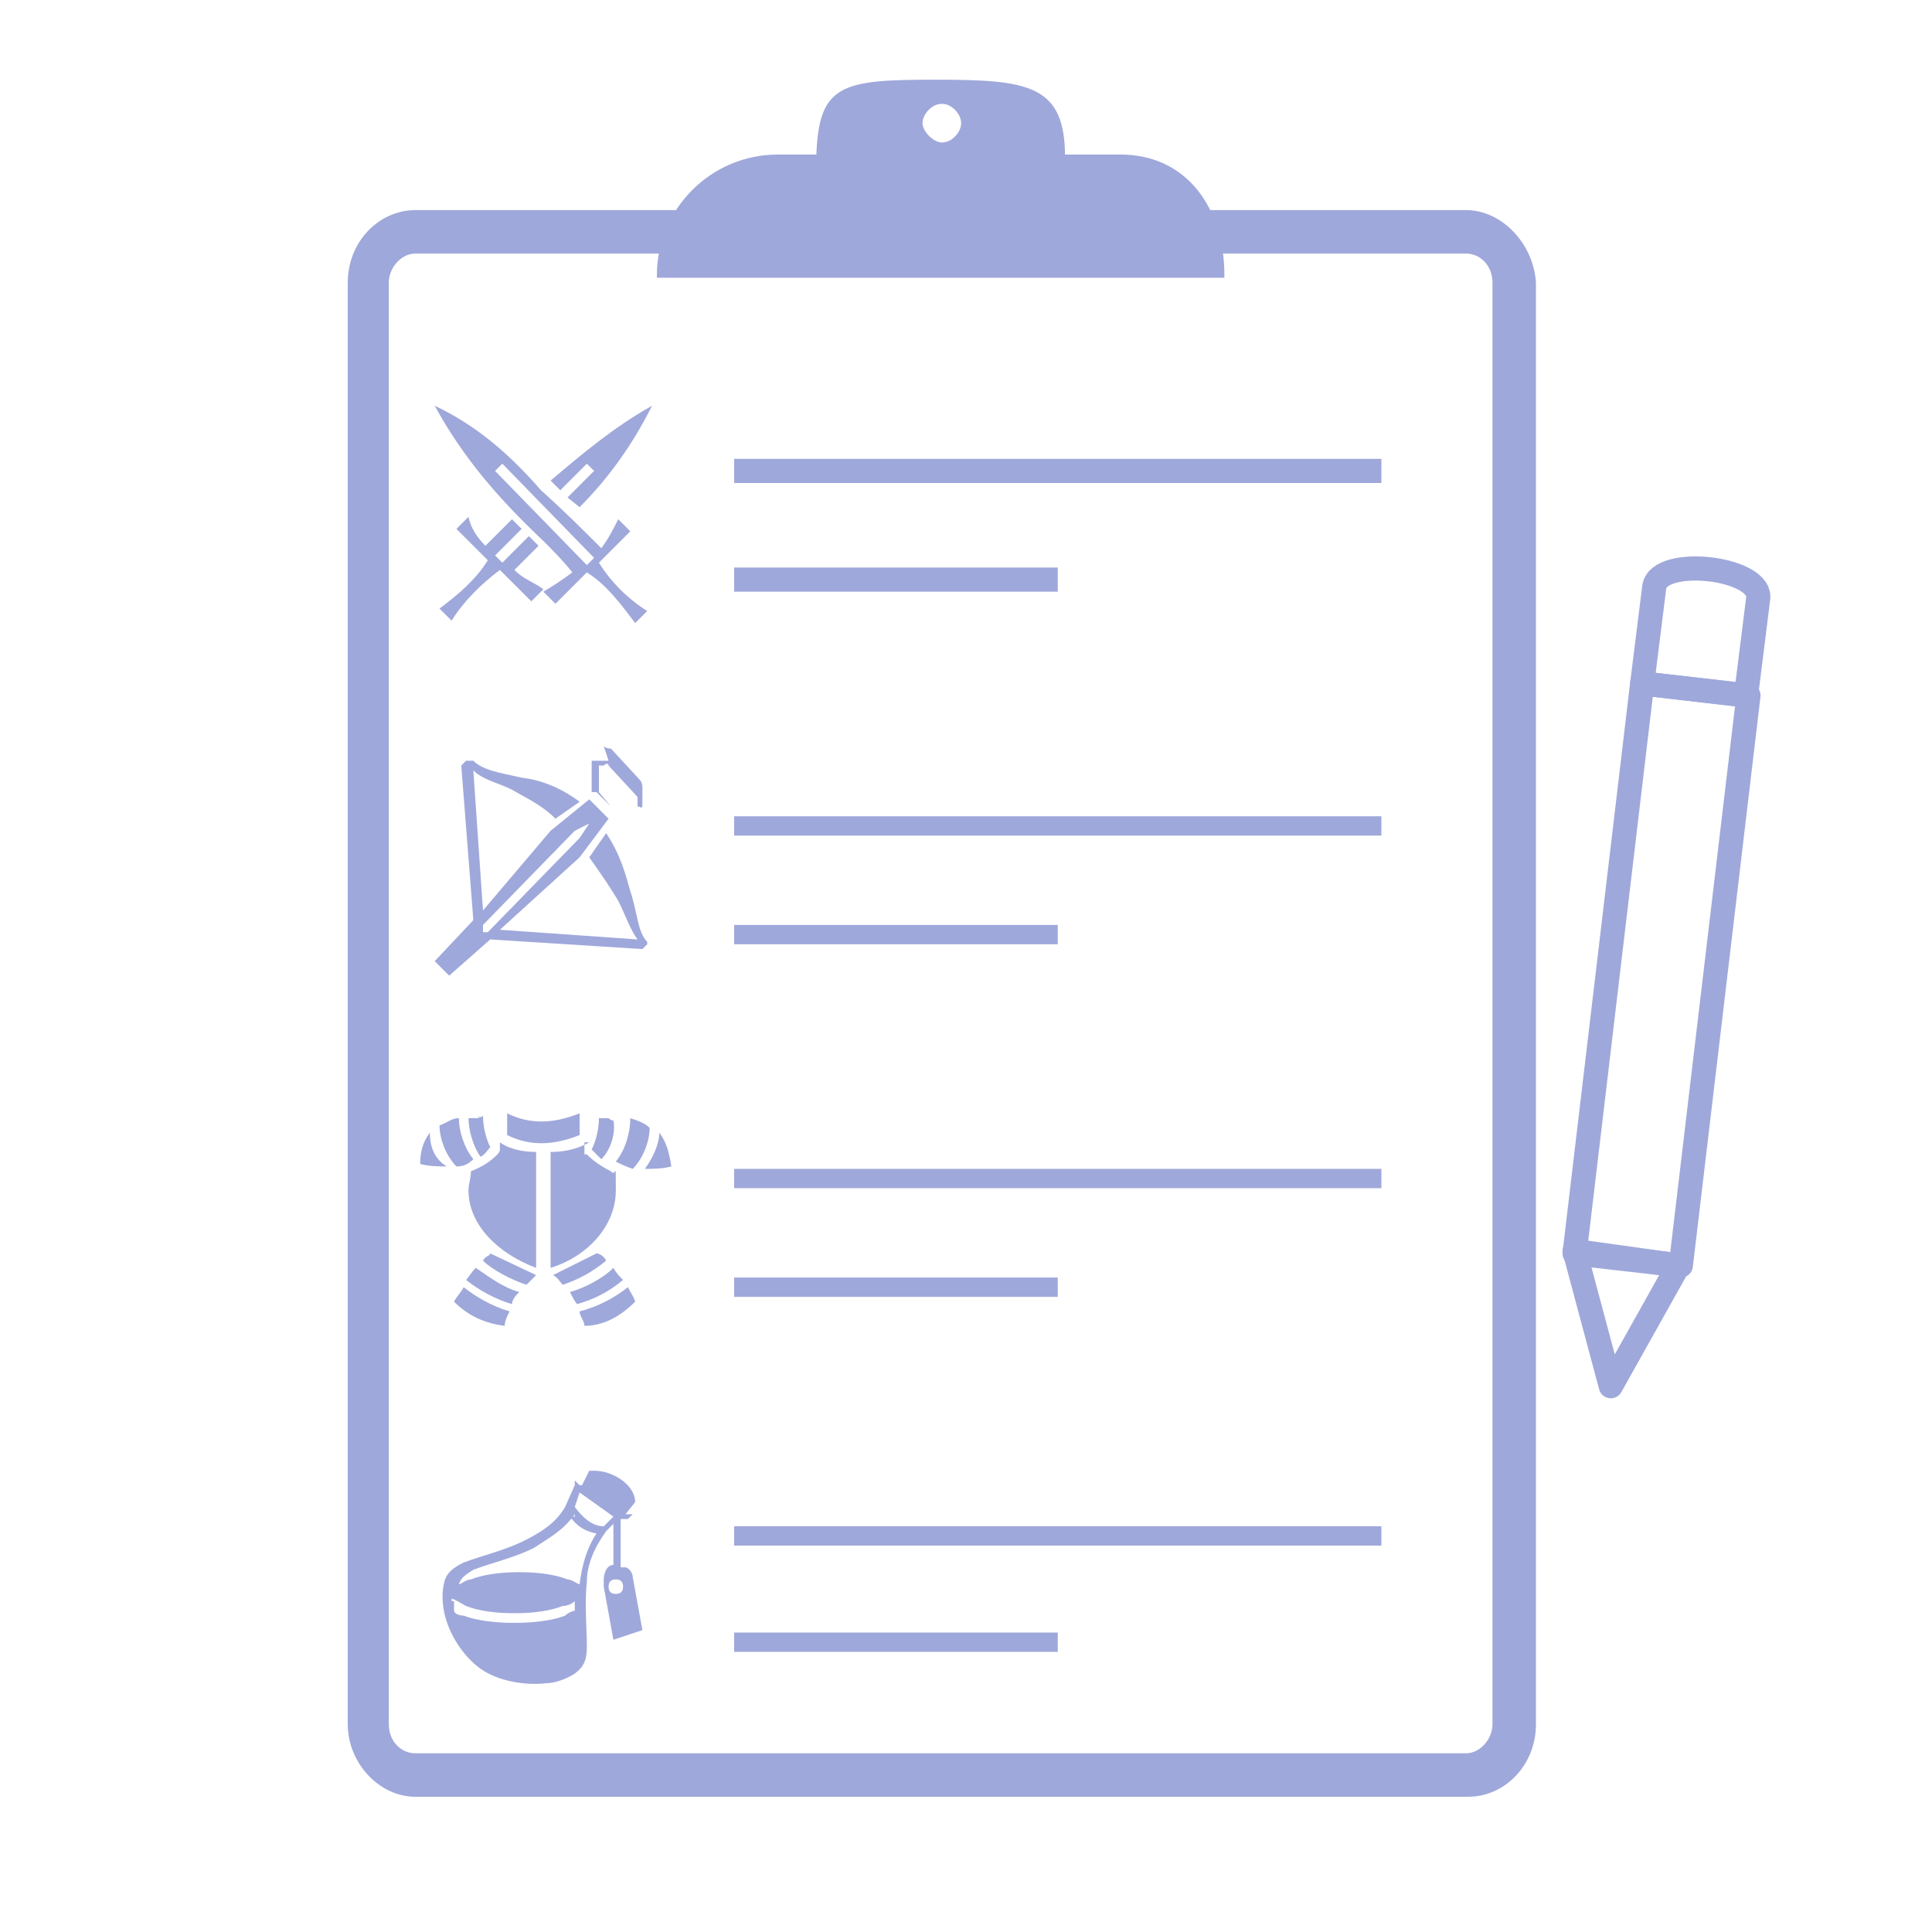 <?xml version="1.0" encoding="utf-8"?>
<!-- Generator: Adobe Illustrator 27.8.1, SVG Export Plug-In . SVG Version: 6.00 Build 0)  -->
<svg version="1.1" id="b" xmlns="http://www.w3.org/2000/svg" xmlns:xlink="http://www.w3.org/1999/xlink" x="0px" y="0px"
	 viewBox="0 0 80 80" style="enable-background:new 0 0 80 80;" xml:space="preserve">
<style type="text/css">
	.st0{fill:#9FA8DA;}
	.st1{fill:none;stroke:#9FA8DA;stroke-width:0.8;stroke-miterlimit:10;}
	.st2{fill:none;stroke:#9FA8DA;stroke-miterlimit:10;}
	.st3{fill:#9FA8DA;stroke:#9FA8DA;stroke-width:0.2;stroke-linecap:round;stroke-miterlimit:10;}
	.st4{fill:none;stroke:#9FA8DA;stroke-linecap:round;stroke-linejoin:round;}
</style>
<g>
	<path class="st0" d="M60.7,10.5c0.6,0,1.1,0.5,1.1,1.2v59.7c0,0.6-0.5,1.2-1.1,1.2H17.2c-0.6,0-1.1-0.5-1.1-1.2V11.7
		c0-0.6,0.5-1.2,1.1-1.2L60.7,10.5 M60.7,8.7H17.2c-1.5,0-2.8,1.3-2.8,3v59.7c0,1.6,1.3,3,2.8,3h43.6c1.5,0,2.8-1.3,2.8-3V11.7
		C63.5,10.1,62.2,8.7,60.7,8.7L60.7,8.7z"/>
	<path class="st0" d="M18,16.8c1.2,2.2,2.7,3.9,4.5,5.6l0,0l0,0c0.4,0.4,0.8,0.8,1.2,1.3c-0.4,0.3-0.7,0.5-1.2,0.8l0.5,0.5l1.3-1.3
		c0.8,0.5,1.4,1.3,2,2.1l0.5-0.5c-0.8-0.5-1.5-1.2-2-2l1.3-1.3l-0.5-0.5c-0.2,0.4-0.4,0.8-0.7,1.2c-0.8-0.8-1.6-1.6-2.5-2.4l0,0
		C21.1,18.8,19.7,17.6,18,16.8L18,16.8L18,16.8z M27,16.8c-1.6,0.9-2.9,2-4.2,3.1l0.4,0.4l1.1-1.1l0.3,0.3l-1.1,1.1L24,21
		C25.2,19.8,26.2,18.4,27,16.8C27,16.8,27,16.8,27,16.8z M20.8,19.2l3.8,3.9c0,0-0.2,0.2-0.3,0.3l-3.8-3.9
		C20.5,19.5,20.8,19.2,20.8,19.2z M19.4,21.4l-0.5,0.5l1.3,1.3c-0.5,0.8-1.2,1.4-2,2l0.5,0.5c0.5-0.8,1.2-1.5,2-2.1l1.3,1.3l0.5-0.5
		c-0.4-0.3-0.8-0.4-1.2-0.8c0.4-0.4,0.7-0.7,1-1l-0.4-0.4l-1.1,1.1c0,0-0.2-0.2-0.3-0.3l1.1-1.1l-0.4-0.4c-0.4,0.4-0.7,0.7-1.1,1.1
		C19.8,22.3,19.5,21.9,19.4,21.4L19.4,21.4L19.4,21.4z"/>
	<path class="st0" d="M19.3,31.5l-0.2,0.2l0,0l0.5,6.4L18,39.8l0.6,0.6l1.7-1.5l6.3,0.4l0,0l0,0l0,0l0,0l0.2-0.2c0,0,0,0,0-0.1
		c-0.4-0.4-0.4-1.2-0.7-2.1c-0.2-0.7-0.4-1.5-1-2.4l-0.7,1l0,0c0.5,0.7,0.9,1.3,1.2,1.8c0.3,0.6,0.5,1.2,0.8,1.6l-5.7-0.4l3.3-3
		l1.2-1.6l-0.8-0.8l-1.6,1.3L20,37.7l-0.4-5.8c0.4,0.4,1,0.5,1.6,0.8c0.5,0.3,1.2,0.6,1.8,1.2l1-0.7c-0.8-0.6-1.6-0.9-2.4-1
		c-0.9-0.2-1.6-0.3-2-0.7C19.5,31.5,19.5,31.5,19.3,31.5L19.3,31.5z M25.2,31.5c0,0-0.1,0-0.2,0c0,0-0.2,0-0.3,0c0,0-0.1,0-0.2,0
		c0,0,0,0,0,0.1v1.2c0.1,0,0.1,0,0.2,0l0.6,0.6l0,0h1.2c0,0.1,0.1,0,0.1,0s0-0.1,0-0.2c0,0,0-0.2,0-0.3c0,0,0-0.2,0-0.3
		c0,0,0-0.2-0.1-0.3l-1.2-1.3c0,0-0.2,0-0.3-0.1l0,0l0,0L25.2,31.5z M25.2,31.7L25.2,31.7L25.2,31.7l1.2,1.3l0,0c0,0,0,0.1,0,0.2
		v0.2l0,0h-1.1l-0.5-0.6v-1.1l0,0c0,0,0.1,0,0.2,0C25.1,31.6,25.2,31.6,25.2,31.7L25.2,31.7L25.2,31.7z M24.4,34.1L24,34.7l-3.8,3.9
		H20v-0.3l3.8-3.9L24.4,34.1L24.4,34.1L24.4,34.1z"/>
	<path class="st0" d="M24,46.1c-1,0.4-2,0.5-3,0V47c1,0.5,2,0.4,3,0V46.1z M19.8,46.3c-0.2,0-0.3,0-0.4,0c0,0.5,0.2,1.2,0.5,1.6
		c0.2-0.1,0.3-0.3,0.4-0.4c-0.2-0.4-0.3-0.9-0.3-1.3C20.1,46.2,20,46.2,19.8,46.3C19.9,46.2,19.8,46.2,19.8,46.3L19.8,46.3
		L19.8,46.3z M25.2,46.3c0,0-0.1,0-0.2,0c0,0-0.1,0-0.2,0c0,0.4-0.1,0.9-0.3,1.3c0.1,0.1,0.3,0.3,0.4,0.4c0.4-0.4,0.6-1.1,0.5-1.6
		C25.4,46.4,25.3,46.4,25.2,46.3L25.2,46.3L25.2,46.3z M19,46.3c-0.3,0-0.5,0.2-0.8,0.3c0,0.6,0.3,1.3,0.7,1.7l0,0
		c0.3,0,0.5-0.1,0.7-0.3C19.2,47.5,19,46.8,19,46.3L19,46.3z M26.1,46.3c0,0.6-0.2,1.3-0.6,1.8c0.2,0.1,0.4,0.2,0.7,0.3l0,0
		c0.4-0.4,0.7-1.1,0.7-1.7C26.7,46.5,26.4,46.4,26.1,46.3L26.1,46.3L26.1,46.3z M17.8,46.9c-0.3,0.4-0.4,0.8-0.4,1.3
		c0.4,0.1,0.8,0.1,1.1,0.1C18,48,17.8,47.5,17.8,46.9L17.8,46.9L17.8,46.9z M27.3,46.9c0,0.5-0.3,1.1-0.6,1.5c0.4,0,0.7,0,1.1-0.1
		C27.7,47.7,27.6,47.3,27.3,46.9L27.3,46.9L27.3,46.9z M24.4,47.3L24.4,47.3c-0.5,0.3-1.1,0.4-1.6,0.4v4.8c1.6-0.5,2.7-1.8,2.7-3.2
		s0-0.5-0.2-0.8c-0.4-0.2-0.7-0.4-1-0.7h-0.1c0-0.1,0-0.2,0-0.2s0-0.2,0-0.3l0,0H24.4z M20.7,47.3c0,0,0,0.2,0,0.3l0,0
		c0,0.1-0.1,0.2-0.1,0.2c-0.3,0.3-0.6,0.5-1.1,0.7c0,0.3-0.1,0.5-0.1,0.8c0,1.4,1.2,2.6,2.8,3.2v-4.8C21.7,47.7,21.1,47.6,20.7,47.3
		L20.7,47.3L20.7,47.3z M20.3,51.9C20.3,52,20.1,52,20,52.2c0.4,0.4,1.2,0.8,1.8,1c0.1-0.1,0.3-0.3,0.4-0.4L20.3,51.9L20.3,51.9z
		 M24.7,51.9l-1.8,0.9c0.2,0.1,0.3,0.3,0.4,0.4c0.6-0.2,1.2-0.5,1.8-1C25,52,24.8,51.9,24.7,51.9L24.7,51.9z M19.7,52.5
		c-0.2,0.2-0.3,0.4-0.4,0.5c0.5,0.4,1.2,0.8,1.9,1c0-0.2,0.2-0.4,0.3-0.5C20.8,53.3,20.3,52.9,19.7,52.5
		C19.7,52.5,19.7,52.5,19.7,52.5z M25.4,52.5c-0.4,0.4-1.1,0.8-1.8,1c0.1,0.2,0.2,0.4,0.3,0.5c0.7-0.2,1.3-0.5,1.9-1
		C25.7,52.9,25.5,52.7,25.4,52.5C25.4,52.5,25.4,52.5,25.4,52.5z M19.2,53.3c-0.1,0.2-0.3,0.4-0.4,0.6c0.6,0.6,1.3,0.9,2.1,1
		c0-0.2,0.1-0.4,0.2-0.6C20.4,54.1,19.7,53.7,19.2,53.3L19.2,53.3z M26,53.3c-0.5,0.4-1.2,0.8-2,1c0,0.2,0.2,0.4,0.2,0.6
		c0.8,0,1.5-0.4,2.1-1C26.3,53.8,26.1,53.5,26,53.3L26,53.3z"/>
	<path class="st0" d="M24.6,60.9c0,0-0.1,0-0.2,0l-0.3,0.6h-0.1l-0.2-0.2v0.2l-0.4,0.9l0,0l0,0c-0.4,0.7-1.1,1.1-1.7,1.4
		c-0.8,0.4-1.7,0.6-2.5,0.9c-0.4,0.2-0.7,0.4-0.8,0.8s-0.1,0.8,0,1.3c0.2,0.9,0.8,1.8,1.5,2.3c0.7,0.5,1.8,0.7,2.7,0.6
		c0.4,0,0.9-0.2,1.2-0.4c0.4-0.3,0.5-0.6,0.5-1.1c0-0.8-0.1-1.8,0-2.7c0-0.7,0.3-1.4,0.8-2.1l0,0l0.3-0.3v1.7
		c-0.3,0-0.4,0.4-0.4,0.6c0,0,0,0.2,0,0.3l0,0l0,0l0.4,2.2l1.2-0.4l-0.4-2.2c0-0.2-0.2-0.4-0.3-0.4h-0.2v-2H26l0.2-0.2L26,62.7h-0.1
		l0.4-0.5C26.3,61.5,25.4,60.9,24.6,60.9L24.6,60.9L24.6,60.9z M24,61.8l1.4,1l0,0l0,0l0,0L25,63.2c-0.5,0-0.9-0.4-1.2-0.8L24,61.8
		L24,61.8L24,61.8z M23.6,62.8c0.3,0.4,0.6,0.6,1.1,0.7c-0.4,0.6-0.6,1.3-0.7,2.1l0,0c-0.1,0-0.3-0.2-0.5-0.2
		c-0.5-0.2-1.2-0.3-2-0.3s-1.5,0.1-2,0.3c-0.2,0-0.4,0.2-0.5,0.2c0.1-0.3,0.3-0.4,0.6-0.6c0.8-0.3,1.7-0.5,2.5-0.9
		c0.6-0.4,1.2-0.7,1.7-1.4l0,0V62.8z M25.5,65.4c0.2,0,0.3,0.1,0.3,0.3c0,0.2-0.1,0.3-0.3,0.3s-0.3-0.1-0.3-0.3
		C25.2,65.5,25.3,65.4,25.5,65.4L25.5,65.4z M18.7,66.2L18.7,66.2c0.1,0,0.4,0.2,0.6,0.3c0.5,0.2,1.2,0.3,2,0.3c0.8,0,1.5-0.1,2-0.3
		c0.2,0,0.4-0.1,0.5-0.2c0,0.2,0,0.3,0,0.4c-0.1,0-0.3,0.1-0.4,0.2c-0.5,0.2-1.3,0.3-2.1,0.3c-0.8,0-1.6-0.1-2.1-0.3
		c-0.2,0-0.4-0.1-0.4-0.2c0-0.2,0-0.3,0-0.4l0,0H18.7z"/>
	<g>
		<line class="st1" x1="30.4" y1="34.2" x2="57.2" y2="34.2"/>
		<line class="st1" x1="30.4" y1="38.7" x2="43.8" y2="38.7"/>
	</g>
	<g>
		<line class="st1" x1="30.4" y1="63.6" x2="57.2" y2="63.6"/>
		<line class="st1" x1="30.4" y1="68" x2="43.8" y2="68"/>
	</g>
	<g>
		<line class="st1" x1="30.4" y1="48.8" x2="57.2" y2="48.8"/>
		<line class="st1" x1="30.4" y1="53.3" x2="43.8" y2="53.3"/>
	</g>
	<g>
		<line class="st2" x1="30.4" y1="19.5" x2="57.2" y2="19.5"/>
		<line class="st2" x1="30.4" y1="24" x2="43.8" y2="24"/>
	</g>
	<path class="st3" d="M46.4,6.5H44c0-2.9-1.4-3.1-5.3-3.1S34,3.6,33.9,6.5h-1.7c-2.7,0-4.9,2.2-4.9,4.9h23.3
		C50.6,8.7,49.1,6.5,46.4,6.5z M39,6c-0.4,0-0.9-0.5-0.9-0.9s0.4-0.9,0.9-0.9s0.9,0.5,0.9,0.9S39.5,6,39,6z"/>
	<g>
		<polygon class="st4" points="65.2,51.9 68,28.3 72.4,28.8 69.6,52.4 		"/>
		<path class="st4" d="M68,28.3l4.3,0.5l0.5-4c0.2-1.3-4.1-1.8-4.3-0.5L68,28.3z"/>
		<polygon class="st4" points="69.5,52.4 66.7,57.4 65.2,51.8 		"/>
	</g>
</g>
</svg>
